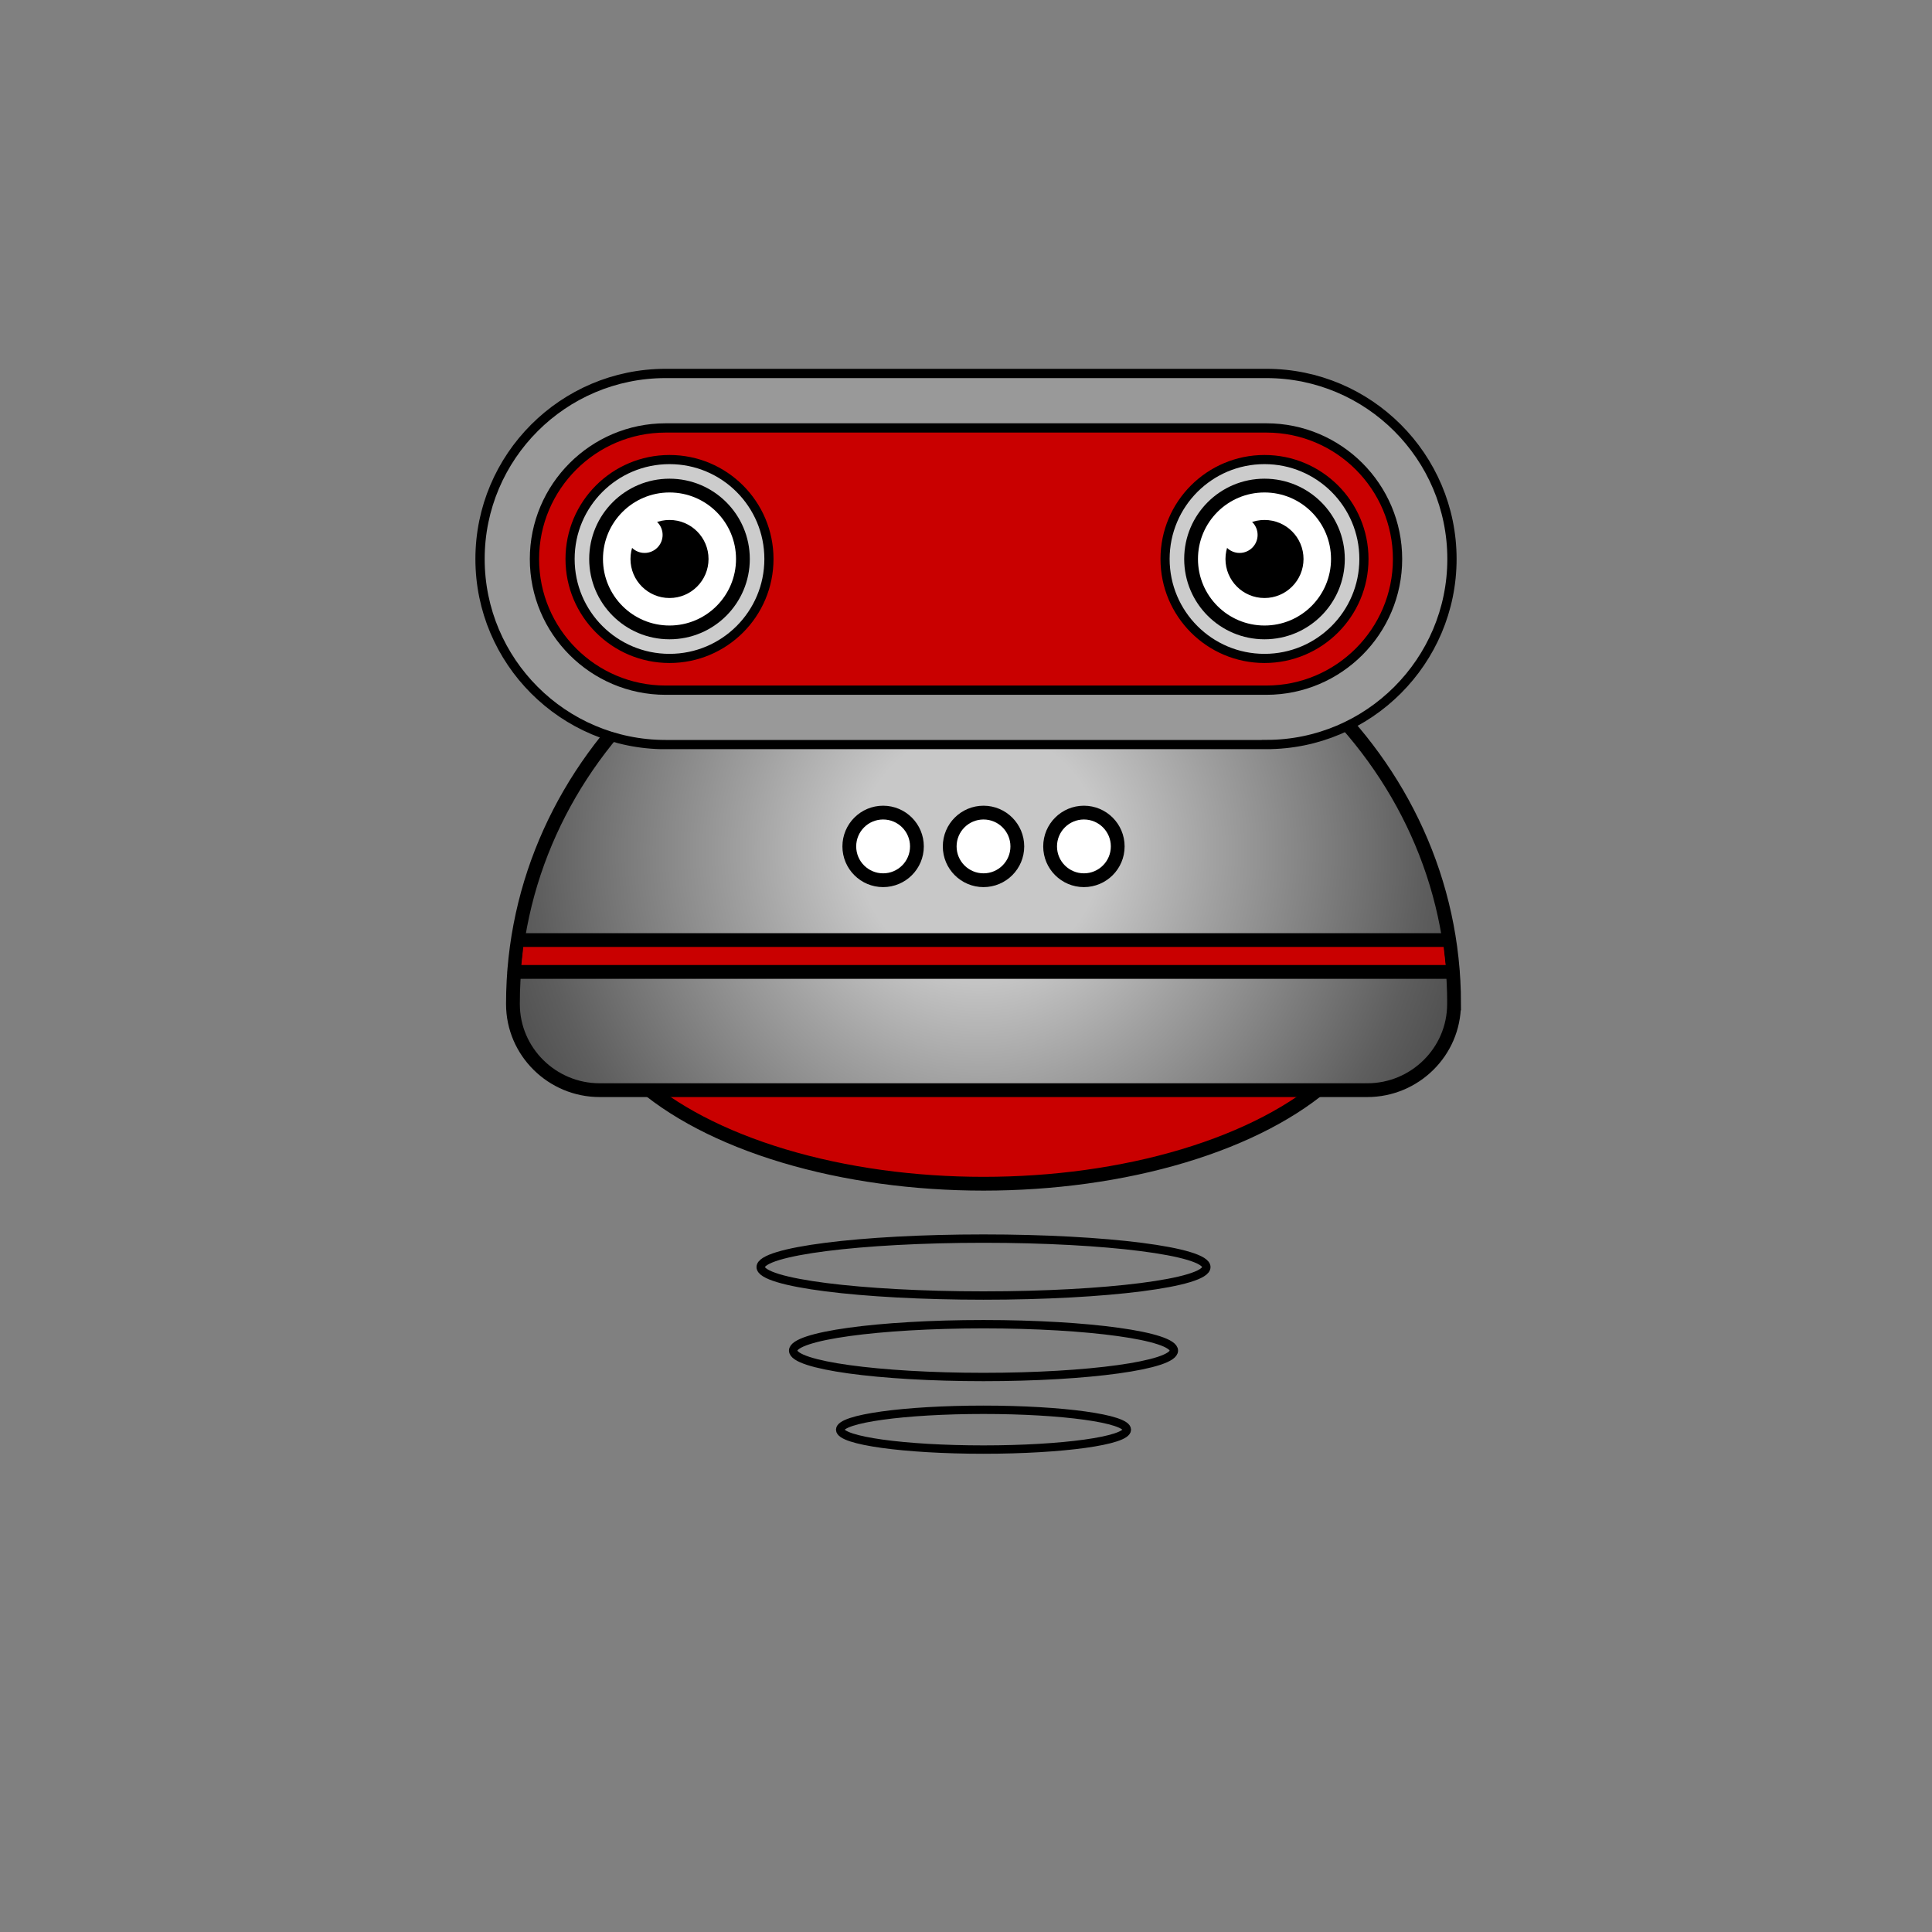 <?xml version="1.0" encoding="UTF-8"?><svg id="Robos" xmlns="http://www.w3.org/2000/svg" xmlns:xlink="http://www.w3.org/1999/xlink" viewBox="0 0 300 300"><rect x="0" y="0" width="300" height="300" fill="#808080" stroke="none"/><defs><style>.cls-1,.cls-2,.cls-3{fill:#c90000;}.cls-4,.cls-5,.cls-6{fill:#fff;}.cls-7{stroke-width:1.3px;}.cls-7,.cls-5,.cls-6,.cls-8,.cls-9,.cls-10,.cls-11,.cls-12,.cls-2,.cls-3{stroke-miterlimit:10;}.cls-7,.cls-5,.cls-8,.cls-9,.cls-10,.cls-12,.cls-2,.cls-3{stroke:#000;}.cls-7,.cls-5,.cls-8,.cls-12,.cls-2{stroke-linecap:round;}.cls-7,.cls-11{fill:none;}.cls-5,.cls-8,.cls-12,.cls-2{stroke-width:2.14px;}.cls-6{stroke-width:.26px;}.cls-6,.cls-11{stroke:#999;}.cls-8{fill:url(#radial-gradient);}.cls-9{fill:#ccc;stroke-width:1.42px;}.cls-10{fill:#999;}.cls-10,.cls-3{stroke-width:1.44px;}.cls-11{stroke-width:2.82px;}.cls-12{fill:#fa2e19;}</style><radialGradient id="radial-gradient" cx="73.53" cy="45.64" fx="73.53" fy="45.64" r="104.36" gradientTransform="matrix(1, 0, 0, 1, 0, 0)" gradientUnits="userSpaceOnUse"><stop offset=".18" stop-color="#c8c8c8"/><stop offset=".35" stop-color="#a1a1a1"/><stop offset=".66" stop-color="#5e5e5e"/><stop offset=".81" stop-color="#454545"/></radialGradient><symbol id="Robot_base_3_2" viewBox="0 0 148.28 139.31"><g><ellipse class="cls-2" cx="74.14" cy="65.12" rx="62.07" ry="32.26"/><g><ellipse class="cls-7" cx="74.14" cy="110.32" rx="34.6" ry="4.42"/><ellipse class="cls-7" cx="74.14" cy="123.29" rx="29.56" ry="4.1"/><ellipse class="cls-7" cx="74.14" cy="135.57" rx="22.26" ry="3.09"/></g><path class="cls-8" d="M147.21,69.39C147.21,31.66,114.5,1.07,74.14,1.07S1.07,31.66,1.07,69.39h0v.1c0,7.38,6.08,13.36,13.46,13.36h119.21c7.38,0,13.46-5.98,13.46-13.36v-.1h0Z"/><g><circle class="cls-5" cx="89.73" cy="45" r="5.25"/><circle class="cls-5" cx="74.14" cy="45" r="5.25"/><circle class="cls-5" cx="58.55" cy="45" r="5.25"/></g><polygon class="cls-1" points="2.27 64.49 146.01 64.49 145.47 59.54 2.79 59.54 2.27 64.49"/><line class="cls-12" x1="1.31" y1="64.49" x2="146.97" y2="64.49"/><line class="cls-12" x1="146.01" y1="59.54" x2="2.27" y2="59.54"/></g></symbol><symbol id="Robot_eyes_1_2" viewBox="0 0 152.36 59.06"><g><path class="cls-10" d="M122.83,58.35H29.53C13.64,58.35,.72,45.42,.72,29.53S13.64,.72,29.53,.72H122.83c15.89,0,28.81,12.93,28.81,28.81s-12.93,28.81-28.81,28.81Z"/><path class="cls-3" d="M29.53,9.18c-11.22,0-20.36,9.13-20.36,20.36s9.13,20.36,20.36,20.36H122.83c11.22,0,20.36-9.13,20.36-20.36s-9.13-20.36-20.36-20.36H29.53Z"/><ellipse class="cls-6" cx="30.14" cy="29.53" rx="11.83" ry="11.28"/><ellipse class="cls-11" cx="30.14" cy="29.53" rx="14.59" ry="13.91"/><g><circle class="cls-9" cx="30.14" cy="29.53" r="15.44"/><g><circle cx="30.14" cy="29.53" r="12.47"/><circle class="cls-4" cx="30.14" cy="29.53" r="10.33"/><circle cx="30.14" cy="29.53" r="6.06"/><circle class="cls-4" cx="26.27" cy="25.79" r="2.8"/></g></g><ellipse class="cls-6" cx="122.53" cy="29.53" rx="11.83" ry="11.28"/><ellipse class="cls-11" cx="122.53" cy="29.53" rx="14.59" ry="13.91"/><g><circle class="cls-9" cx="122.53" cy="29.53" r="15.44"/><g><circle cx="122.53" cy="29.53" r="12.47"/><circle class="cls-4" cx="122.53" cy="29.53" r="10.33"/><circle cx="122.53" cy="29.53" r="6.06"/><circle class="cls-4" cx="118.66" cy="25.79" r="2.8"/></g></g></g></symbol></defs><use width="148.28" height="139.31" transform="translate(78.58 86.43)" xlink:href="#Robot_base_3_2"/><use width="152.36" height="59.06" transform="translate(73.82 57.27)" xlink:href="#Robot_eyes_1_2"/></svg>